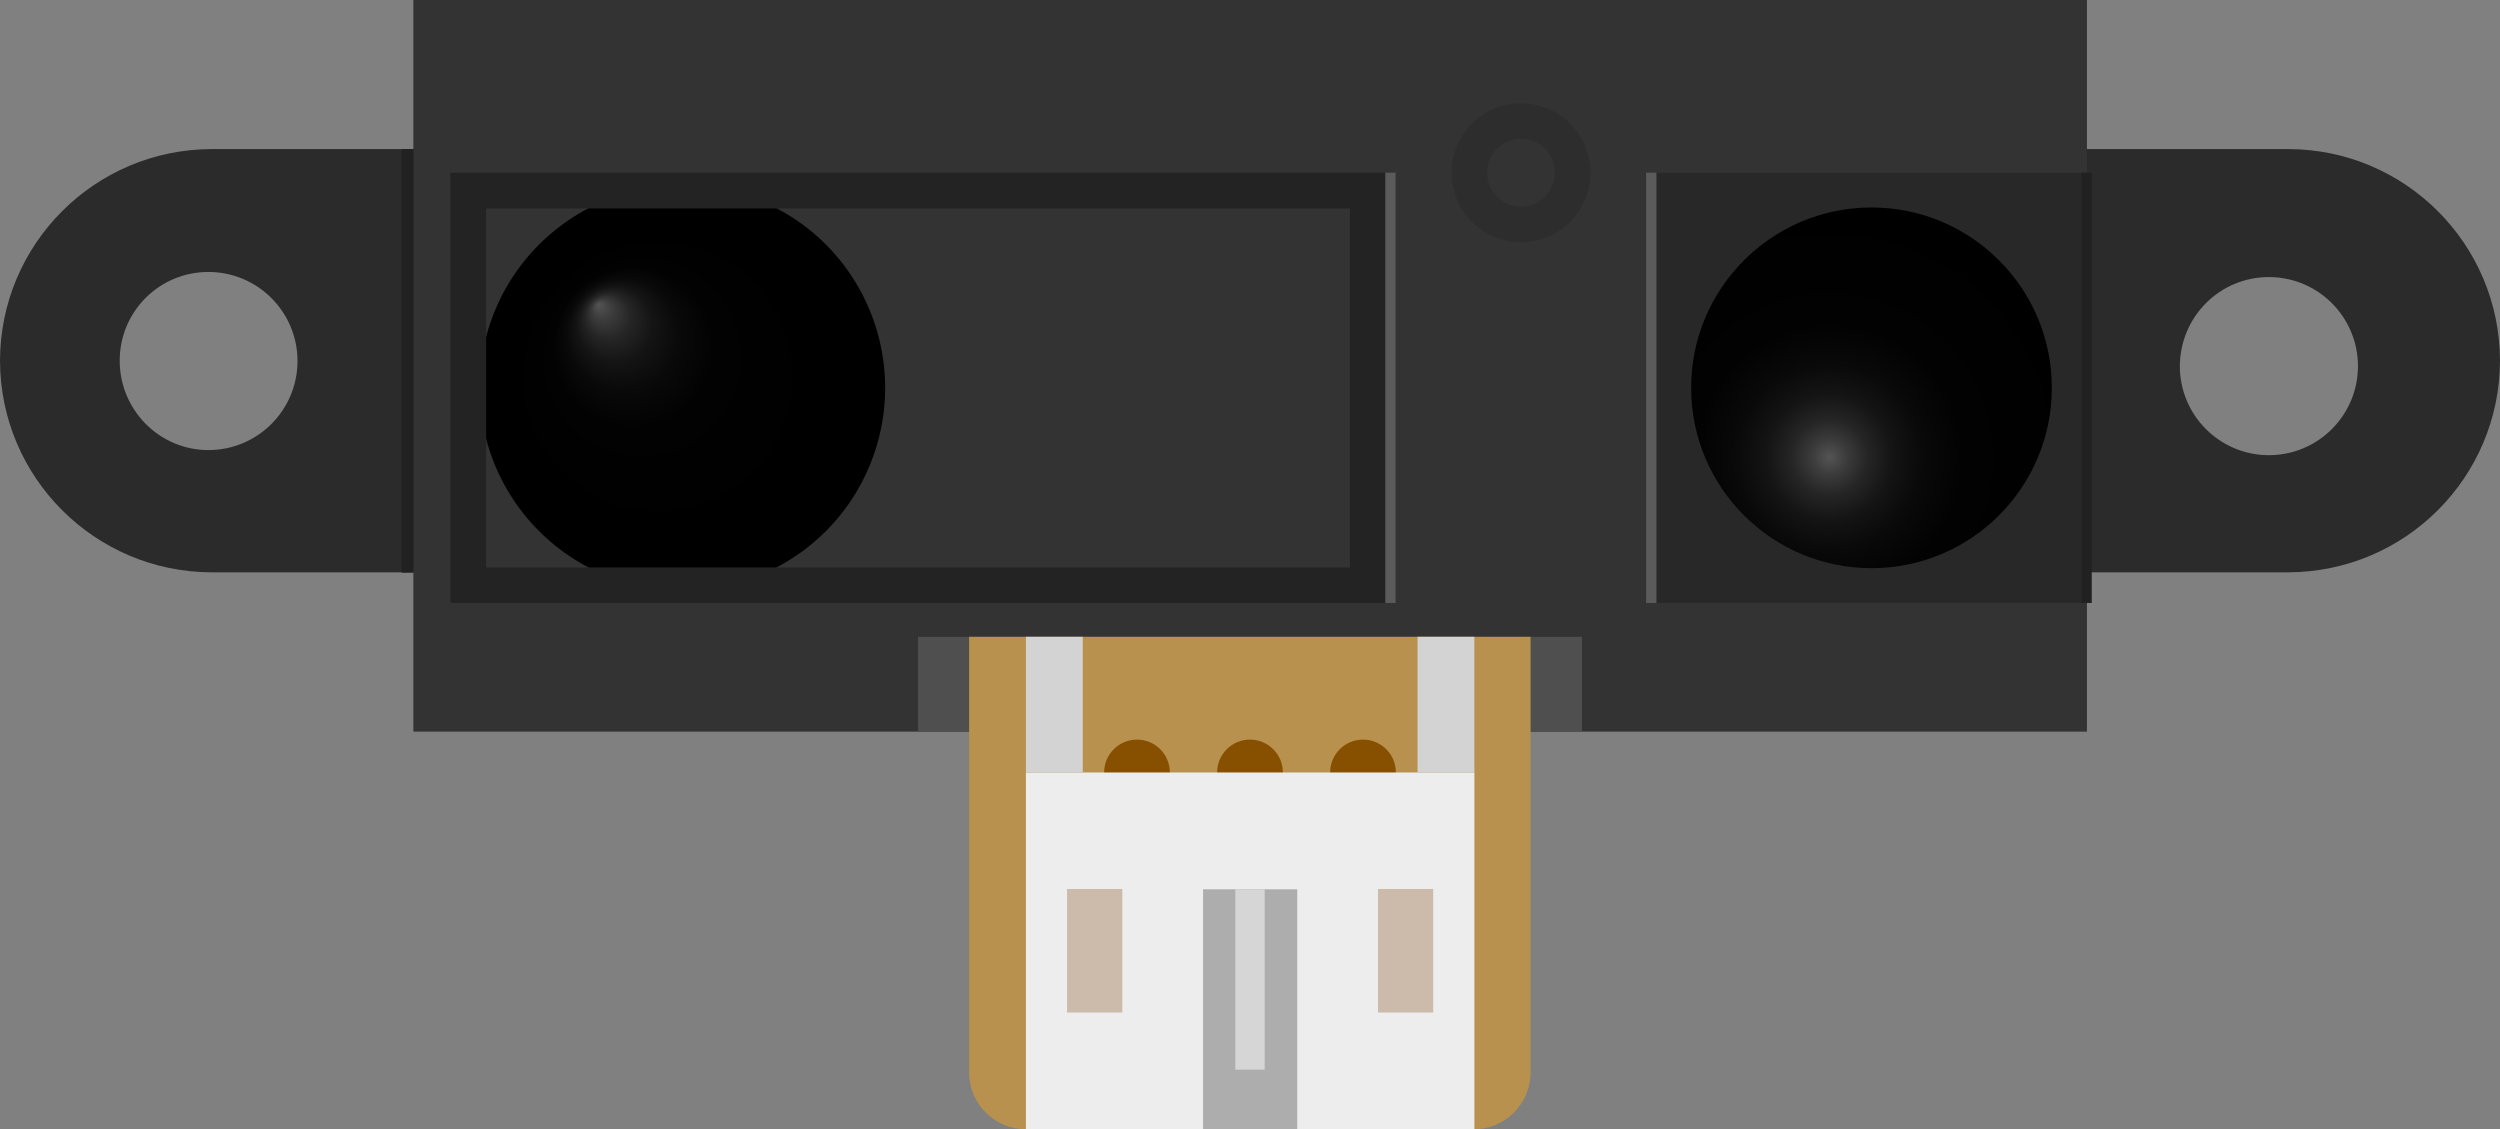 <?xml version="1.0" encoding="utf-8"?>
<!-- Generator: Adobe Illustrator 22.0.1, SVG Export Plug-In . SVG Version: 6.00 Build 0)  -->
<svg version="1.1" id="图层_1" xmlns="http://www.w3.org/2000/svg" xmlns:xlink="http://www.w3.org/1999/xlink" x="0px" y="0px"
	 viewBox="0 0 783.2 353.8" style="enable-background:new 0 0 783.2 353.8;" xml:space="preserve">
<rect x="0" y="0" width="783.2" height="353.8" fill="#808080" stroke="none"/>
<style type="text/css">
	.st0{fill:#2B2B2B;}
	.st1{fill:#333333;}
	.st2{fill:#4F4F4F;}
	.st3{fill:#282828;}
	.st4{fill:none;stroke:#2D2D2D;stroke-width:11.14;stroke-miterlimit:10;}
	.st5{fill:url(#SVGID_1_);}
	.st6{fill:#232323;}
	.st7{fill:url(#SVGID_2_);}
	.st8{fill:#5B5B5B;}
	.st9{fill:#212121;}
	.st10{fill:#B8914F;}
	.st11{fill:#875000;}
	.st12{fill:#EDEDED;}
	.st13{fill:#D3D3D3;}
	.st14{fill:#CCBAAA;}
	.st15{fill:#ADADAD;}
	.st16{fill:#D6D6D6;}
</style>
<title>GP2Y0A21距离传感器</title>
<g id="图层_2_1_">
	<g id="图层_1-2">
		<path class="st0" d="M783.2,113L783.2,113c-0.1-36.6-29.7-66.2-66.3-66.3H66.3C29.7,46.8,0.1,76.4,0,113l0,0
			c0.1,36.6,29.7,66.2,66.3,66.3h650.5C753.5,179.2,783.1,149.6,783.2,113z M65.3,85.2c15.4,0,27.9,12.5,27.9,27.9
			s-12.5,27.9-27.9,27.9S37.5,128.4,37.5,113S49.9,85.2,65.3,85.2L65.3,85.2z M710.8,86.8c15.4,0,27.9,12.5,27.9,27.9v0
			c0,15.4-12.5,27.9-27.9,27.9c-15.4,0-27.9-12.5-27.9-27.9C683,99.2,695.4,86.8,710.8,86.8L710.8,86.8z"/>
		<rect x="129.5" class="st1" width="524.3" height="229.2"/>
		<rect x="287.6" y="199.5" class="st2" width="208" height="29.7"/>
		<rect x="519" y="54.1" class="st3" width="134.8" height="134.8"/>
		<circle class="st4" cx="476.5" cy="54.1" r="16.2"/>
		
			<radialGradient id="SVGID_1_" cx="208.66" cy="123.26" r="47.7" fx="187.361" fy="97.521" gradientTransform="matrix(1 0 0 1 0 -2.19)" gradientUnits="userSpaceOnUse">
			<stop  offset="0" style="stop-color:#545454"/>
			<stop  offset="7.000000e-02" style="stop-color:#3B3B3B"/>
			<stop  offset="0.15" style="stop-color:#252525"/>
			<stop  offset="0.25" style="stop-color:#141414"/>
			<stop  offset="0.37" style="stop-color:#090909"/>
			<stop  offset="0.53" style="stop-color:#020202"/>
			<stop  offset="1" style="stop-color:#000000"/>
		</radialGradient>
		<path class="st5" d="M243,65.1h-58.4c-17.1,8.9-29.3,25-33.1,43.9v25c3.8,18.9,16,35,33.1,43.9H243c21.1-10.9,34.3-32.7,34.3-56.4
			C277.3,97.8,264.1,76,243,65.1z"/>
		<path class="st6" d="M422.9,177.8H152.3V65.3h270.6V177.8 M434,188.9V54.1H141.1v134.8L434,188.9L434,188.9z"/>
		
			<radialGradient id="SVGID_2_" cx="573.1" cy="145.43" r="79.31" fx="573.097" fy="145.428" gradientTransform="matrix(1 0 0 1 0 -2.19)" gradientUnits="userSpaceOnUse">
			<stop  offset="0" style="stop-color:#545454"/>
			<stop  offset="7.000000e-02" style="stop-color:#3B3B3B"/>
			<stop  offset="0.15" style="stop-color:#252525"/>
			<stop  offset="0.25" style="stop-color:#141414"/>
			<stop  offset="0.37" style="stop-color:#090909"/>
			<stop  offset="0.53" style="stop-color:#020202"/>
			<stop  offset="1" style="stop-color:#000000"/>
		</radialGradient>
		<circle class="st7" cx="586.3" cy="121.5" r="56.5"/>
		<rect x="515.7" y="54.1" class="st8" width="3.2" height="134.8"/>
		<rect x="652.1" y="54.1" class="st9" width="3.2" height="134.8"/>
		<rect x="434" y="54.1" class="st8" width="3.2" height="134.8"/>
		<rect x="125.8" y="46.7" class="st9" width="3.7" height="132.7"/>
		<path class="st10" d="M479.5,335.9c0,9.9-8,17.9-17.9,17.9H321.5c-9.9,0-17.9-8-17.9-17.9V199.5h175.9V335.9z"/>
		<circle class="st11" cx="356.2" cy="242" r="10.3"/>
		<circle class="st11" cx="391.6" cy="242" r="10.3"/>
		<circle class="st11" cx="427" cy="242" r="10.3"/>
		<rect x="321.4" y="242" class="st12" width="140.5" height="111.8"/>
		<rect x="321.4" y="199.5" class="st13" width="17.8" height="42.5"/>
		<rect x="444.1" y="199.5" class="st13" width="17.8" height="42.5"/>
		<rect x="334.3" y="278.5" class="st14" width="17.3" height="38.7"/>
		<rect x="431.7" y="278.5" class="st14" width="17.3" height="38.7"/>
		<rect x="376.9" y="278.6" class="st15" width="29.5" height="75.2"/>
		<rect x="387" y="278.6" class="st16" width="9.2" height="56.5"/>
	</g>
</g>
</svg>
